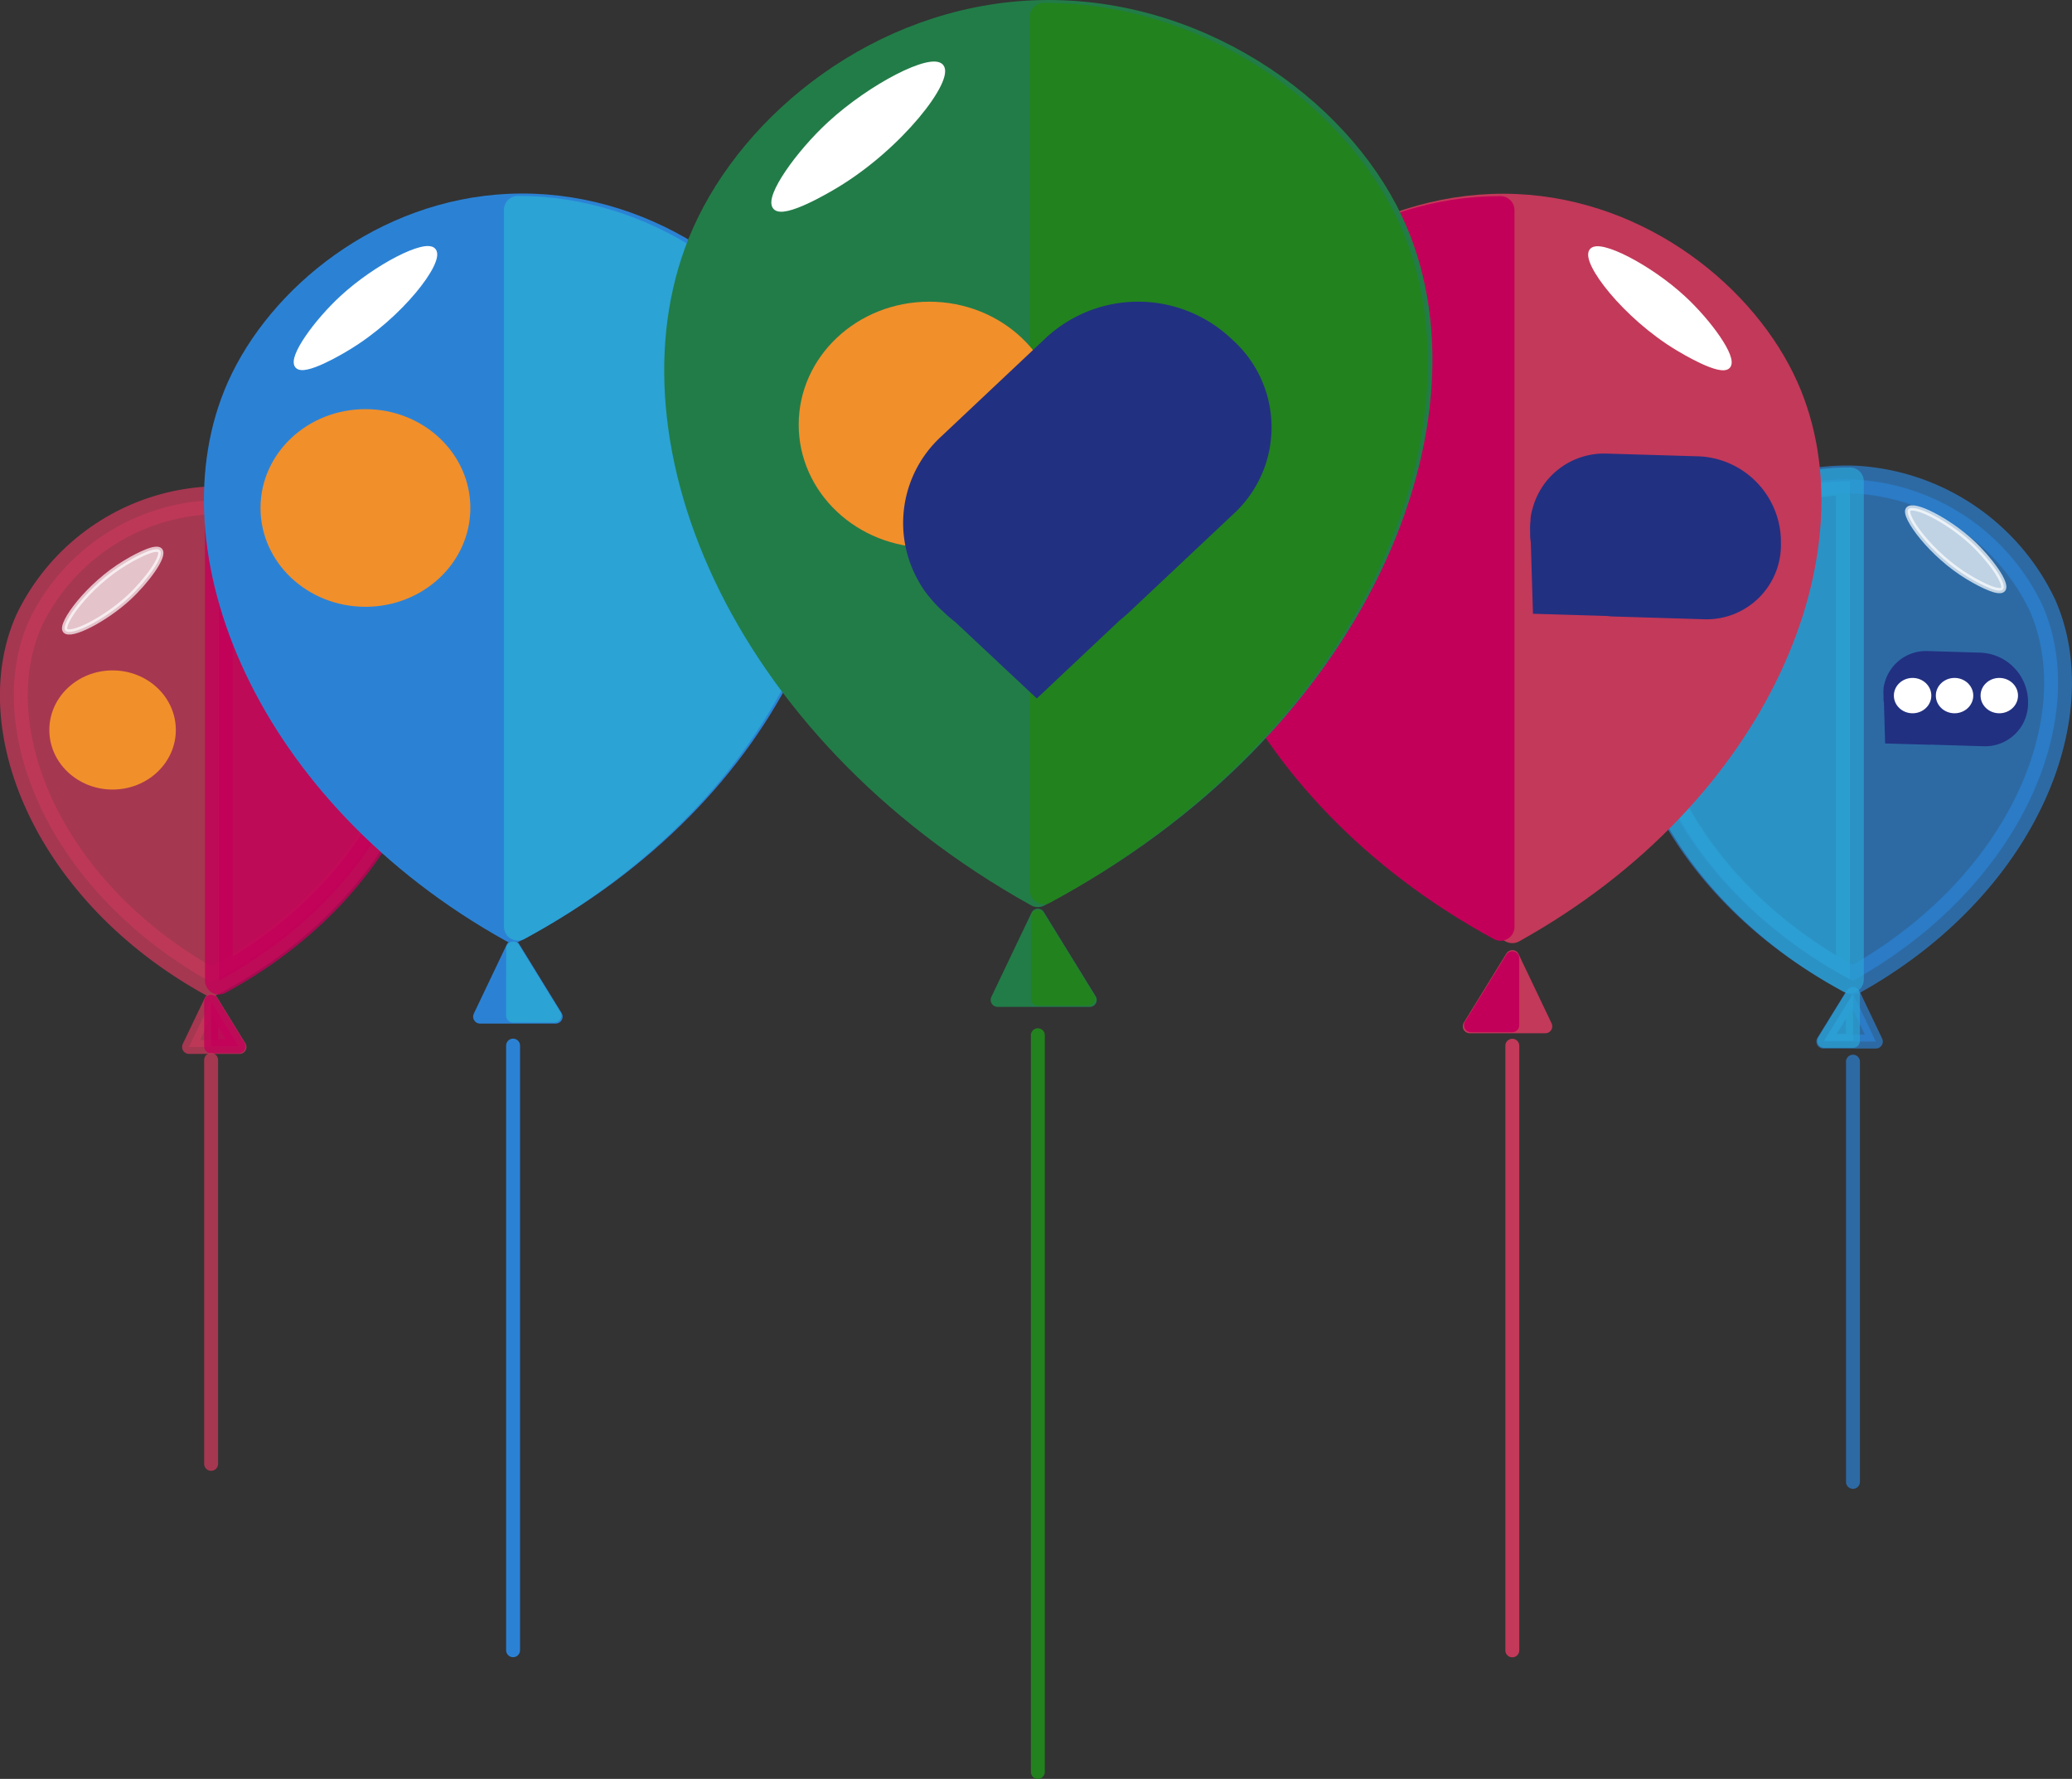 <svg id="Layer_1" data-name="Layer 1" xmlns="http://www.w3.org/2000/svg" viewBox="0 0 297.79 255.61"><rect x="0" y="0" width="297.79" height="255.61" fill="#333333" stroke="none"/><defs><style>.cls-1,.cls-17,.cls-23,.cls-3{fill:#c33959;stroke:#c33959;}.cls-1,.cls-10,.cls-11,.cls-12,.cls-13,.cls-14,.cls-15,.cls-16,.cls-17,.cls-18,.cls-19,.cls-2,.cls-20,.cls-21,.cls-22,.cls-23,.cls-24,.cls-3,.cls-4,.cls-5,.cls-6,.cls-7,.cls-8,.cls-9{stroke-linecap:round;stroke-linejoin:round;}.cls-1,.cls-10,.cls-17,.cls-18,.cls-19,.cls-2,.cls-21,.cls-5,.cls-7,.cls-8{stroke-width:4px;}.cls-1,.cls-2,.cls-3,.cls-4{opacity:0.8;}.cls-18,.cls-2,.cls-24,.cls-4{fill:#c30059;stroke:#c30059;}.cls-11,.cls-12,.cls-14,.cls-15,.cls-20,.cls-22,.cls-23,.cls-24,.cls-3,.cls-4,.cls-6,.cls-9{stroke-width:2px;}.cls-5,.cls-6,.cls-8,.cls-9{fill:#2b82d5;}.cls-12,.cls-15,.cls-5,.cls-6,.cls-8,.cls-9{stroke:#2b82d5;}.cls-14,.cls-15,.cls-16,.cls-5,.cls-6,.cls-7{opacity:0.7;}.cls-10,.cls-11,.cls-14,.cls-7{fill:#2ba3d5;stroke:#2ba3d5;}.cls-12,.cls-15,.cls-21,.cls-22{fill:#22821e;}.cls-13,.cls-16,.cls-27{fill:#fff;}.cls-13,.cls-16{stroke:#fff;stroke-width:0.75px;}.cls-19,.cls-20{fill:#227c48;stroke:#227c48;}.cls-21,.cls-22{stroke:#22821e;}.cls-25{fill:#f18f2b;}.cls-26{fill:#223081;}</style></defs><path class="cls-1" d="M31.18,152.79C7.56,139.66-1.81,116.21,5,100.85A30.49,30.49,0,0,1,30.79,83.57C43.41,83,54.63,90.94,58.88,99.93,66,115.07,56.39,139.54,31.18,152.79Z" transform="translate(-0.84 -11.66)"/><path class="cls-2" d="M59.17,100.15c-4.1-8.7-14.75-16.41-26.87-16.38v68.79C56.89,139.21,66.24,115.13,59.17,100.15Z" transform="translate(-0.84 -11.66)"/><polygon class="cls-3" points="30.34 143.81 27.17 150.44 34.42 150.44 30.34 143.81"/><polygon class="cls-4" points="30.34 143.91 30.34 150.35 34.3 150.35 30.34 143.91"/><line class="cls-3" x1="30.34" y1="152.31" x2="30.34" y2="210.34"/><path class="cls-5" d="M267.14,152.58c24.58-13.66,34.32-38.06,27.22-54a31.68,31.68,0,0,0-26.81-18c-13.13-.59-24.81,7.67-29.22,17C230.89,113.33,240.91,138.79,267.14,152.58Z" transform="translate(-0.84 -11.66)"/><polygon class="cls-6" points="266.31 142.76 269.6 149.66 262.05 149.66 266.31 142.76"/><path class="cls-7" d="M238.71,97.82c4.27-9.06,15.35-17.08,28-17v71.57C241.08,138.46,231.35,113.39,238.71,97.82Z" transform="translate(-0.84 -11.66)"/><path class="cls-8" d="M74.58,145.15C39.22,125.49,25.19,90.38,35.41,67.39c5.8-13,20.68-25.07,38.59-25.88,18.89-.85,35.7,11,42.05,24.49C126.76,88.67,112.33,125.31,74.58,145.15Z" transform="translate(-0.84 -11.66)"/><polygon class="cls-9" points="73.74 136.14 69 146.08 79.86 146.08 73.74 136.14"/><path class="cls-10" d="M115.5,66.35c-6.15-13-22.08-24.58-40.23-24.54v103C112.08,124.83,126.09,88.76,115.5,66.35Z" transform="translate(-0.84 -11.66)"/><polygon class="cls-11" points="73.74 136.29 73.74 145.93 79.68 145.93 73.74 136.29"/><line class="cls-12" x1="73.74" y1="150.24" x2="73.74" y2="237.12"/><path class="cls-13" d="M50.05,54.45c4.86-4.48,12-8.12,13.09-6.78,1.25,1.5-4.76,9.44-12.4,14-.69.42-6.19,3.73-7.16,2.54S46.36,57.84,50.05,54.45Z" transform="translate(-0.84 -11.66)"/><polygon class="cls-14" points="266.31 142.86 266.31 149.56 262.18 149.56 266.31 142.86"/><line class="cls-15" x1="266.31" y1="152.55" x2="266.31" y2="212.93"/><path class="cls-16" d="M284.19,89.55c-3.38-3.11-8.31-5.64-9.09-4.71s3.31,6.56,8.61,9.74c.48.29,4.3,2.59,5,1.77S286.75,91.91,284.19,89.55Z" transform="translate(-0.84 -11.66)"/><path class="cls-17" d="M218.19,145.18c35.36-19.66,49.39-54.77,39.17-77.76-5.8-13-20.68-25.07-38.59-25.88-18.9-.85-35.7,11-42.05,24.49C166,88.7,180.44,125.34,218.19,145.18Z" transform="translate(-0.84 -11.66)"/><path class="cls-16" d="M19.32,97.56c-3.38,3.11-8.32,5.64-9.1,4.71s3.31-6.56,8.62-9.74c.48-.29,4.3-2.59,5-1.77S21.88,95.2,19.32,97.56Z" transform="translate(-0.84 -11.66)"/><path class="cls-18" d="M176.27,66.37c6.15-13,22.08-24.57,40.23-24.53v103C179.69,124.85,165.68,88.79,176.27,66.37Z" transform="translate(-0.84 -11.66)"/><path class="cls-19" d="M150,140c-43.09-24-60.18-66.74-47.73-94.75,7.06-15.89,25.19-30.55,47-31.54,23-1,43.5,13.45,51.24,29.85C213.58,71.18,196,115.83,150,140Z" transform="translate(-0.84 -11.66)"/><polygon class="cls-20" points="149.16 131.57 143.38 143.68 156.62 143.68 149.16 131.57"/><path class="cls-21" d="M199.86,44C192.36,28.1,173,14,150.84,14.08v125.5C195.7,115.24,212.76,71.29,199.86,44Z" transform="translate(-0.84 -11.66)"/><polygon class="cls-22" points="149.16 131.75 149.16 143.5 156.4 143.5 149.16 131.75"/><line class="cls-22" x1="149.16" y1="148.75" x2="149.16" y2="254.61"/><path class="cls-13" d="M120.1,29.48c5.93-5.46,14.59-9.89,16-8.26,1.53,1.83-5.81,11.5-15.11,17.08-.85.51-7.55,4.54-8.73,3.1S115.61,33.61,120.1,29.48Z" transform="translate(-0.84 -11.66)"/><polygon class="cls-23" points="217.35 137.53 222.09 147.47 211.23 147.47 217.35 137.53"/><polygon class="cls-24" points="217.35 137.68 217.35 147.32 211.41 147.32 217.35 137.68"/><line class="cls-23" x1="217.35" y1="150.26" x2="217.35" y2="237.14"/><path class="cls-13" d="M242.72,54.48c-4.86-4.48-12-8.12-13.09-6.78-1.25,1.5,4.76,9.43,12.4,14,.69.41,6.19,3.72,7.16,2.54S246.41,57.87,242.72,54.48Z" transform="translate(-0.84 -11.66)"/><ellipse class="cls-25" cx="133.55" cy="61.02" rx="18.76" ry="17.67"/><path class="cls-26" d="M178.15,60.65l-.53-.49a19.5,19.5,0,0,0-26.41,0L136.1,74.39a16.86,16.86,0,0,0-3.16,20.92,12.51,12.51,0,0,0,1.26,1.87l.08.1.19.23a19.2,19.2,0,0,0,1.63,1.76l.53.49a17.6,17.6,0,0,0,1.48,1.26l11.74,11,11.9-11.21c.44-.35.87-.71,1.28-1.1l15.12-14.23A16.89,16.89,0,0,0,178.15,60.65Z" transform="translate(-0.84 -11.66)"/><ellipse class="cls-25" cx="52.52" cy="72.99" rx="15.08" ry="14.2"/><ellipse class="cls-25" cx="16.18" cy="104.89" rx="9.09" ry="8.56"/><path class="cls-26" d="M256.79,89.5l0-.45A12.34,12.34,0,0,0,245,77.23l-13.14-.39a10.64,10.64,0,0,0-10.77,7.94,7.24,7.24,0,0,0-.28,1.4v.08c0,.07,0,.13,0,.19a9.57,9.57,0,0,0-.06,1.52v.46c0,.41.05.82.1,1.22l.31,10.2,10.35.31c.35,0,.7.07,1.06.08l13.14.4A10.69,10.69,0,0,0,256.79,89.5Z" transform="translate(-0.84 -11.66)"/><path class="cls-26" d="M292.31,112.52v-.27a7.12,7.12,0,0,0-6.82-6.81l-7.58-.23a6.15,6.15,0,0,0-6.21,4.58,4.3,4.3,0,0,0-.16.81v.05a.37.37,0,0,0,0,.11,6.19,6.19,0,0,0,0,.87v.27c0,.23,0,.47.06.7l.17,5.89,6,.17a4.32,4.32,0,0,0,.62,0l7.57.23A6.17,6.17,0,0,0,292.31,112.52Z" transform="translate(-0.84 -11.66)"/><ellipse class="cls-27" cx="274.88" cy="99.95" rx="2.69" ry="2.54"/><ellipse class="cls-27" cx="280.91" cy="99.95" rx="2.69" ry="2.54"/><ellipse class="cls-27" cx="287.34" cy="99.95" rx="2.69" ry="2.54"/></svg>